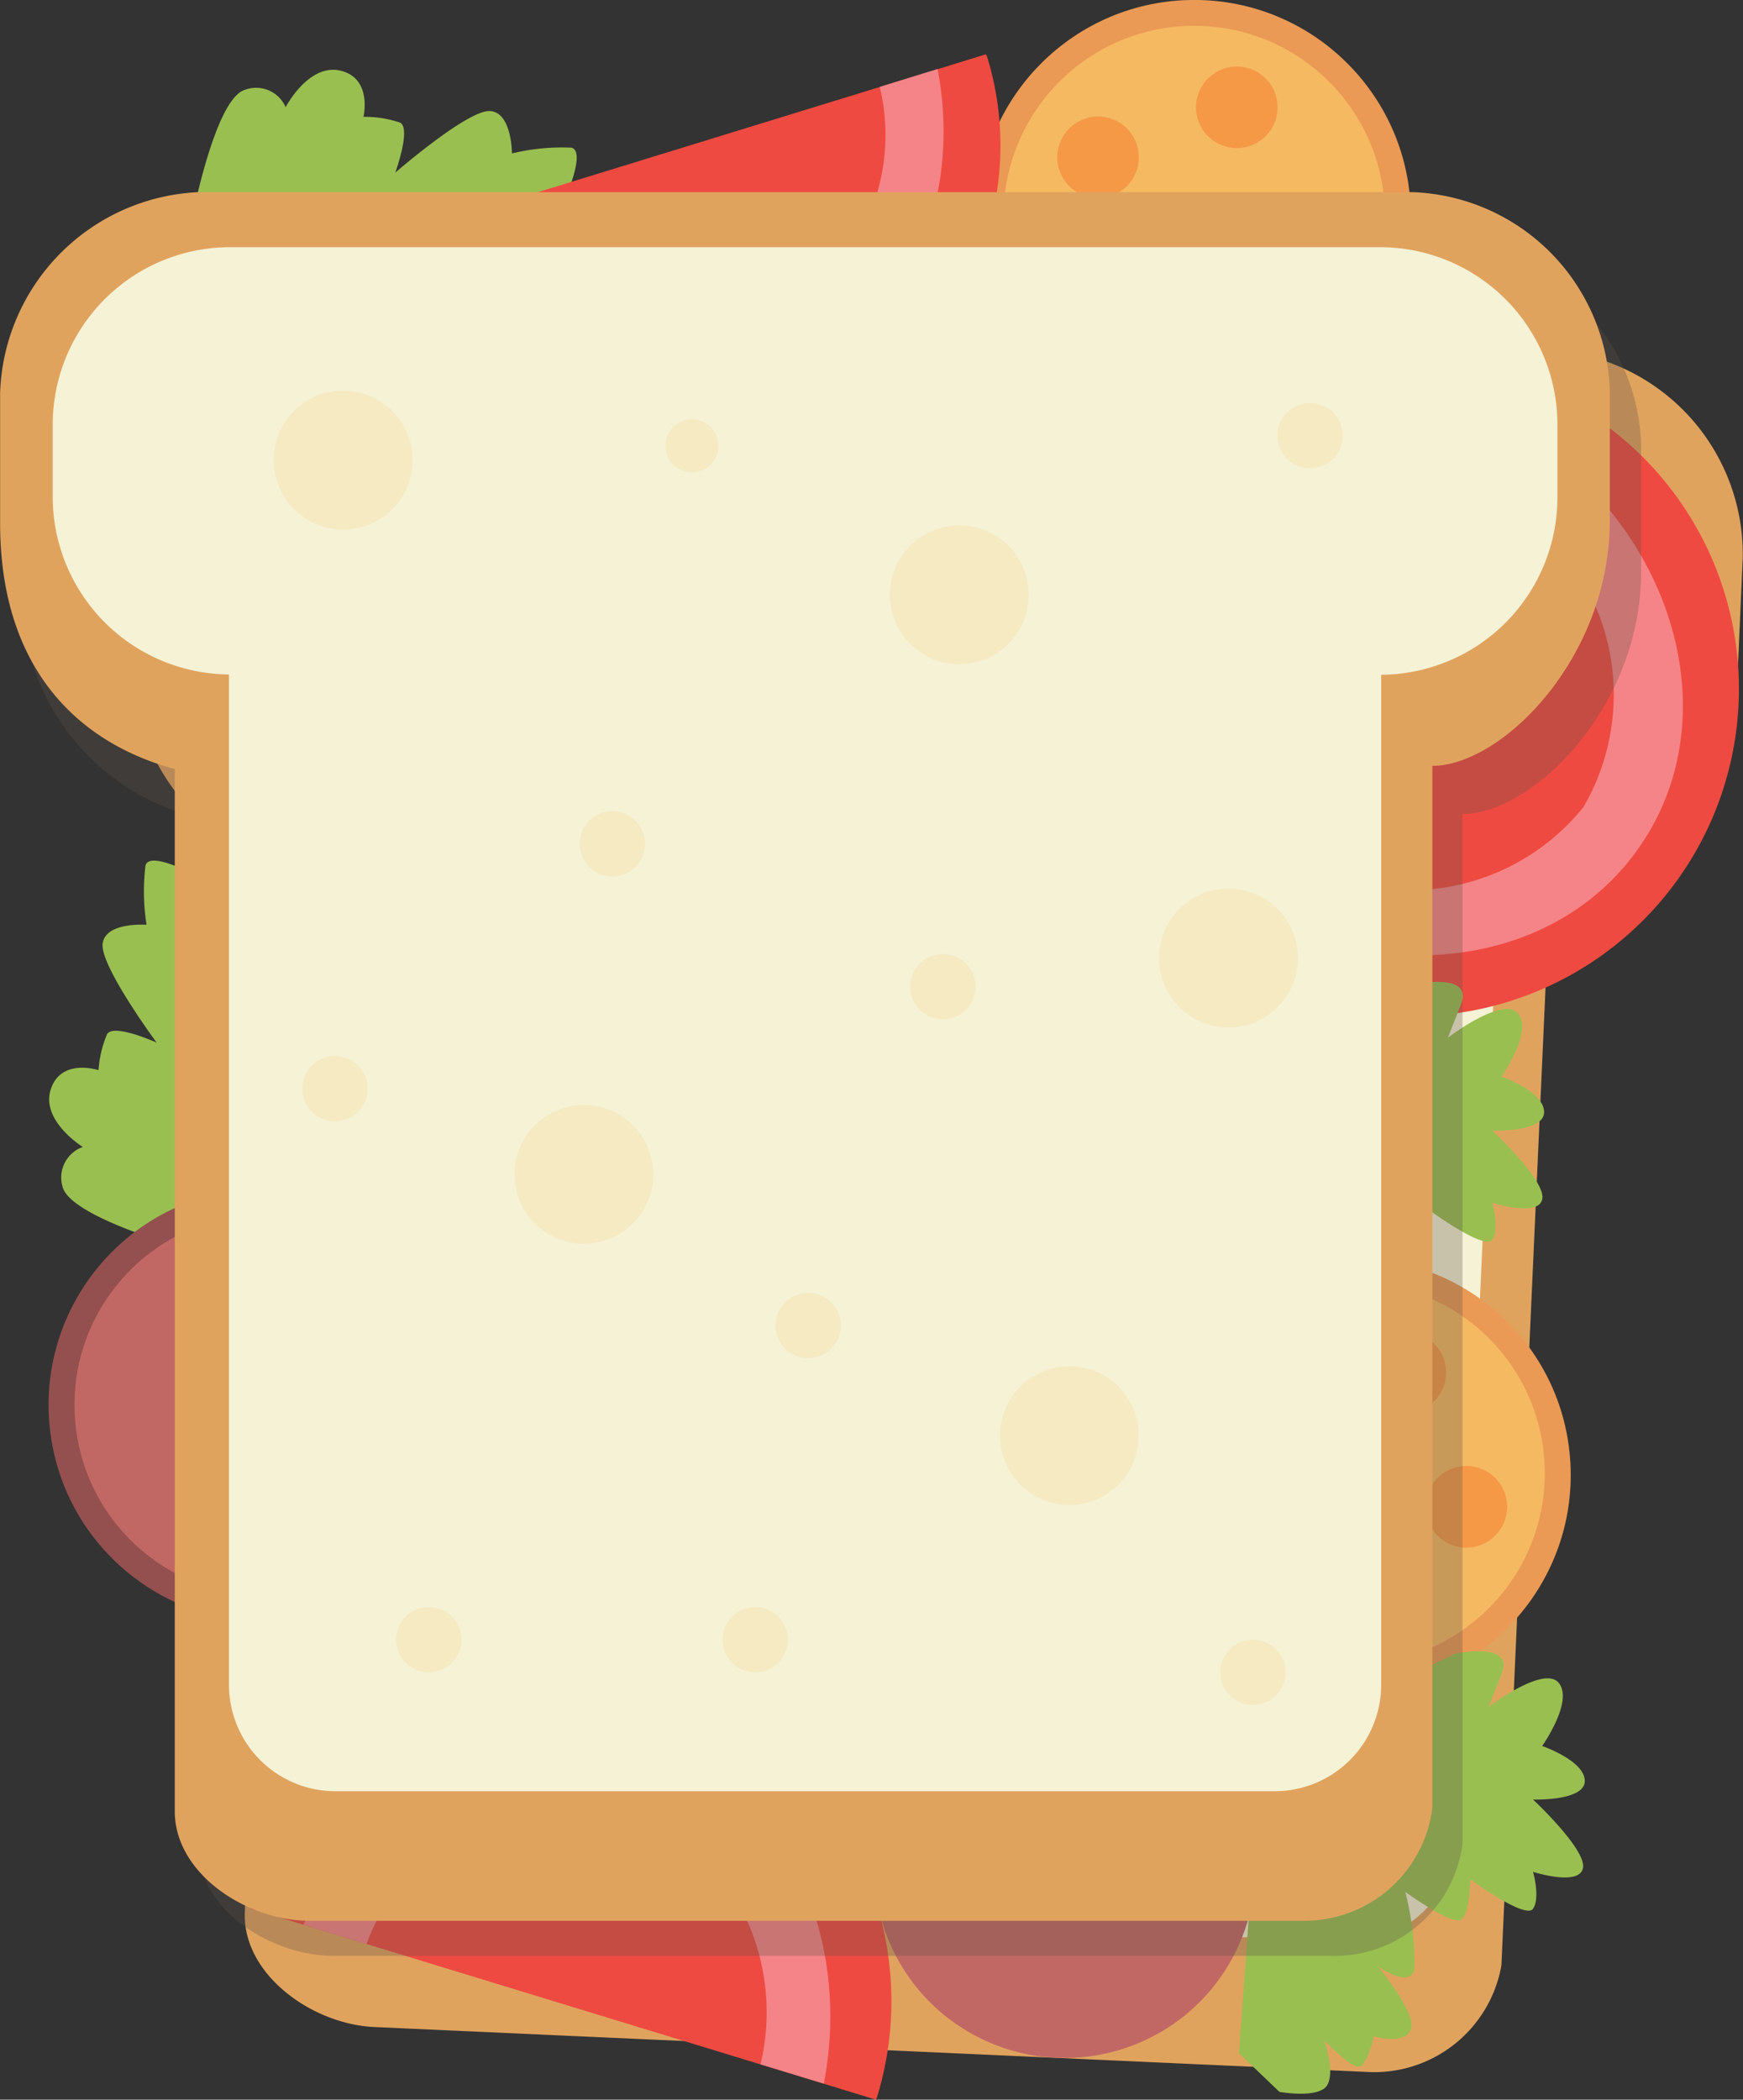 <svg xmlns="http://www.w3.org/2000/svg" viewBox="0 0 34.385 41.407"><rect x="0" y="0" width="34.385" height="41.407" fill="#333333" stroke="none"/><defs><style>.a{isolation:isolate;}.b{fill:#e0a35e;}.c{fill:#f5f2d6;}.d{fill:#99bf51;}.e{fill:#ea9a55;}.f{fill:#f5b962;}.g{fill:#f59946;}.h{fill:#c26864;}.i{fill:#94504f;}.j{fill:#ef4a41;}.k{fill:#f58488;}.l{fill:#5e5048;opacity:0.3;mix-blend-mode:multiply;}.m{fill:#f5eac2;}</style></defs><title>sandwich</title><g class="a"><path class="b" d="M64.7,35.123,40.75,34.039a4.1,4.1,0,0,0-4.076,3.775l-.119,2.563c-.139,3.064,1.549,4.478,3.225,5L38.85,65.91c-.056,1.228,1.321,2.219,2.552,2.274l19.568.885a2.547,2.547,0,0,0,2.669-2.1l.927-20.532c1.368.063,3.6-1.962,3.721-4.671L68.4,39.2A4.033,4.033,0,0,0,64.7,35.123Z" transform="translate(-34.02 -28.21)"/><path class="c" d="M63.993,36.169,41.342,35.143a3.507,3.507,0,0,0-3.661,3.343l-.065,1.421a3.505,3.505,0,0,0,3.316,3.656l-.9,19.9a2.1,2.1,0,0,0,2.007,2.2l18.5.838a2.1,2.1,0,0,0,2.194-2.007l.9-19.9a3.5,3.5,0,0,0,3.634-3.341l.064-1.421A3.506,3.506,0,0,0,63.993,36.169Z" transform="translate(-34.02 -28.21)"/><path class="d" d="M37.809,32.523s.449-2.349,1.035-2.539a.635.635,0,0,1,.811.34s.452-.872,1.084-.72.451.91.451.91a2.181,2.181,0,0,1,.722.114c.223.114-.094.986-.094.986s1.4-1.214,1.85-1.214.452.836.452.836a4.2,4.2,0,0,1,1.171-.114c.317.074-.179,1.137-.179,1.137Z" transform="translate(-34.02 -28.21)"/><path class="d" d="M37.706,52.843s-2.306-.63-2.452-1.231a.638.638,0,0,1,.4-.783s-.836-.516-.632-1.138.941-.377.941-.377a2.219,2.219,0,0,1,.17-.711c.132-.215.977.168.977.168s-1.1-1.489-1.066-1.937.867-.387.867-.387a4.2,4.2,0,0,1-.02-1.173c.1-.31,1.118.266,1.118.266Z" transform="translate(-34.02 -28.21)"/><circle class="e" cx="23.56" cy="4.271" r="4.272"/><circle class="f" cx="23.559" cy="4.271" r="3.762"/><circle class="g" cx="24.399" cy="2.116" r="0.805"/><circle class="g" cx="21.662" cy="3.102" r="0.805"/><circle class="e" cx="60.732" cy="57.263" r="4.271" transform="matrix(0.997, -0.081, 0.081, 0.997, -38.474, -23.085)"/><circle class="f" cx="60.733" cy="57.263" r="3.762" transform="translate(-38.48 -23.077) rotate(-4.669)"/><circle class="g" cx="62.948" cy="57.926" r="0.805" transform="translate(-38.557 -22.856) rotate(-4.702)"/><circle class="g" cx="61.744" cy="55.276" r="0.805" transform="translate(-38.346 -22.96) rotate(-4.704)"/><circle class="h" cx="55.025" cy="65.032" r="3.762" transform="translate(-61.516 57.972) rotate(-64.14)"/><circle class="i" cx="39.253" cy="55.918" r="4.274" transform="translate(-40.423 -23.117) rotate(-6.865)"/><circle class="h" cx="39.253" cy="55.917" r="3.763" transform="translate(-40.434 -23.107) rotate(-6.878)"/><path class="j" d="M65.578,36.51c-.018-.011-.038-.018-.056-.029L58.2,47.1c.016.014.029.029.047.043a6.458,6.458,0,0,0,7.33-10.634Z" transform="translate(-34.02 -28.21)"/><path class="k" d="M66.371,44.9c1.569-2.271.892-5.484-1.466-7.525l-.737,1.071a4.4,4.4,0,0,1,1.086,5.685,4.4,4.4,0,0,1-5.7,1l-.742,1.075C61.533,47.691,64.8,47.186,66.371,44.9Z" transform="translate(-34.02 -28.21)"/><path class="j" d="M38.98,65.789a.379.379,0,0,0-.014.06L51.3,69.617a.585.585,0,0,0,.024-.058,6.456,6.456,0,1,0-12.35-3.77Z" transform="translate(-34.02 -28.21)"/><path class="k" d="M46.734,62.493c-2.64-.808-5.5.81-6.727,3.674l1.243.38a4.4,4.4,0,0,1,5.089-2.756,4.4,4.4,0,0,1,2.684,5.129l1.249.38C50.857,66.261,49.389,63.3,46.734,62.493Z" transform="translate(-34.02 -28.21)"/><path class="j" d="M53.494,29.333c-.007-.02-.02-.036-.024-.052L42.15,32.763c.007.018.007.036.014.058a5.927,5.927,0,0,0,11.33-3.488Z" transform="translate(-34.02 -28.21)"/><path class="k" d="M49.291,35.829c2.42-.745,3.764-3.446,3.225-6.258l-1.14.353a4.046,4.046,0,0,1-2.454,4.713,4.041,4.041,0,0,1-4.677-2.521l-1.144.355C44.222,35.085,46.859,36.58,49.291,35.829Z" transform="translate(-34.02 -28.21)"/><path class="d" d="M62.715,60.825s1.185-.264.928.392l-.257.657s1.093-.839,1.386-.474-.329,1.242-.329,1.242.841.29.841.69-1.021.366-1.021.366,1.06.988.985,1.353-.985.073-.985.073.147.51,0,.728-1.242-.583-1.242-.583,0,.692-.182.8-1.095-.548-1.095-.548a5.864,5.864,0,0,1,.181,1.5c-.071.435-.728-.038-.728-.038s.767.911.657,1.24-.73.145-.73.145-.109.477-.255.586-.73-.512-.73-.512.219.586.071.876-.95.145-.95.145l-.8-.765.438-5.989Z" transform="translate(-34.02 -28.21)"/><path class="d" d="M61.913,47.627s1.182-.266.928.391l-.258.657s1.093-.84,1.386-.474-.328,1.24-.328,1.24.84.291.84.7-1.022.364-1.022.364,1.06.986.986,1.352-.986.072-.986.072.148.512,0,.73-1.242-.583-1.242-.583,0,.692-.181.8-1.1-.548-1.1-.548a5.891,5.891,0,0,1,.182,1.5c-.071.438-.732-.038-.732-.038s.767.914.66,1.242-.733.145-.733.145-.107.476-.255.586-.73-.513-.73-.513.221.584.073.877-.949.145-.949.145l-.8-.764.438-5.99Z" transform="translate(-34.02 -28.21)"/><path class="l" d="M62.5,33.083H38.4A4.087,4.087,0,0,0,34.474,37v2.534a4.51,4.51,0,0,0,3.462,4.8V64.651c0,1.214,1.43,2.13,2.666,2.13H60.288a2.542,2.542,0,0,0,2.584-2.2V44.263c1.376,0,3.523-2.1,3.523-4.78V36.949A4.024,4.024,0,0,0,62.5,33.083Z" transform="translate(-34.02 -28.21)"/><path class="b" d="M61.9,32H37.922a4.1,4.1,0,0,0-3.9,3.96v2.563c0,3.066,1.748,4.4,3.446,4.852V63.932c0,1.23,1.421,2.157,2.653,2.157H59.707a2.546,2.546,0,0,0,2.57-2.224V43.313c1.367,0,3.5-2.123,3.5-4.834V35.914A4.037,4.037,0,0,0,61.9,32Z" transform="translate(-34.02 -28.21)"/><path class="c" d="M61.238,33.085H38.566a3.5,3.5,0,0,0-3.506,3.5v1.426a3.506,3.506,0,0,0,3.477,3.5V61.434a2.1,2.1,0,0,0,2.1,2.1H59.162a2.1,2.1,0,0,0,2.105-2.1V41.517a3.5,3.5,0,0,0,3.477-3.5V36.589A3.5,3.5,0,0,0,61.238,33.085Z" transform="translate(-34.02 -28.21)"/><circle class="m" cx="6.77" cy="9.074" r="1.369"/><circle class="m" cx="11.518" cy="23.16" r="1.368"/><circle class="m" cx="24.235" cy="18.893" r="1.369"/><circle class="m" cx="18.6" cy="19.457" r="0.644"/><circle class="m" cx="13.65" cy="8.792" r="0.523"/><circle class="m" cx="12.081" cy="16.64" r="0.644"/><circle class="m" cx="25.844" cy="8.592" r="0.644"/><circle class="m" cx="8.459" cy="32.335" r="0.644"/><circle class="m" cx="6.608" cy="21.469" r="0.644"/><circle class="m" cx="15.944" cy="26.139" r="0.644"/><circle class="m" cx="14.898" cy="32.335" r="0.644"/><circle class="m" cx="24.718" cy="32.979" r="0.644"/><circle class="m" cx="18.923" cy="11.73" r="1.369"/><circle class="m" cx="21.096" cy="28.311" r="1.368"/></g></svg>